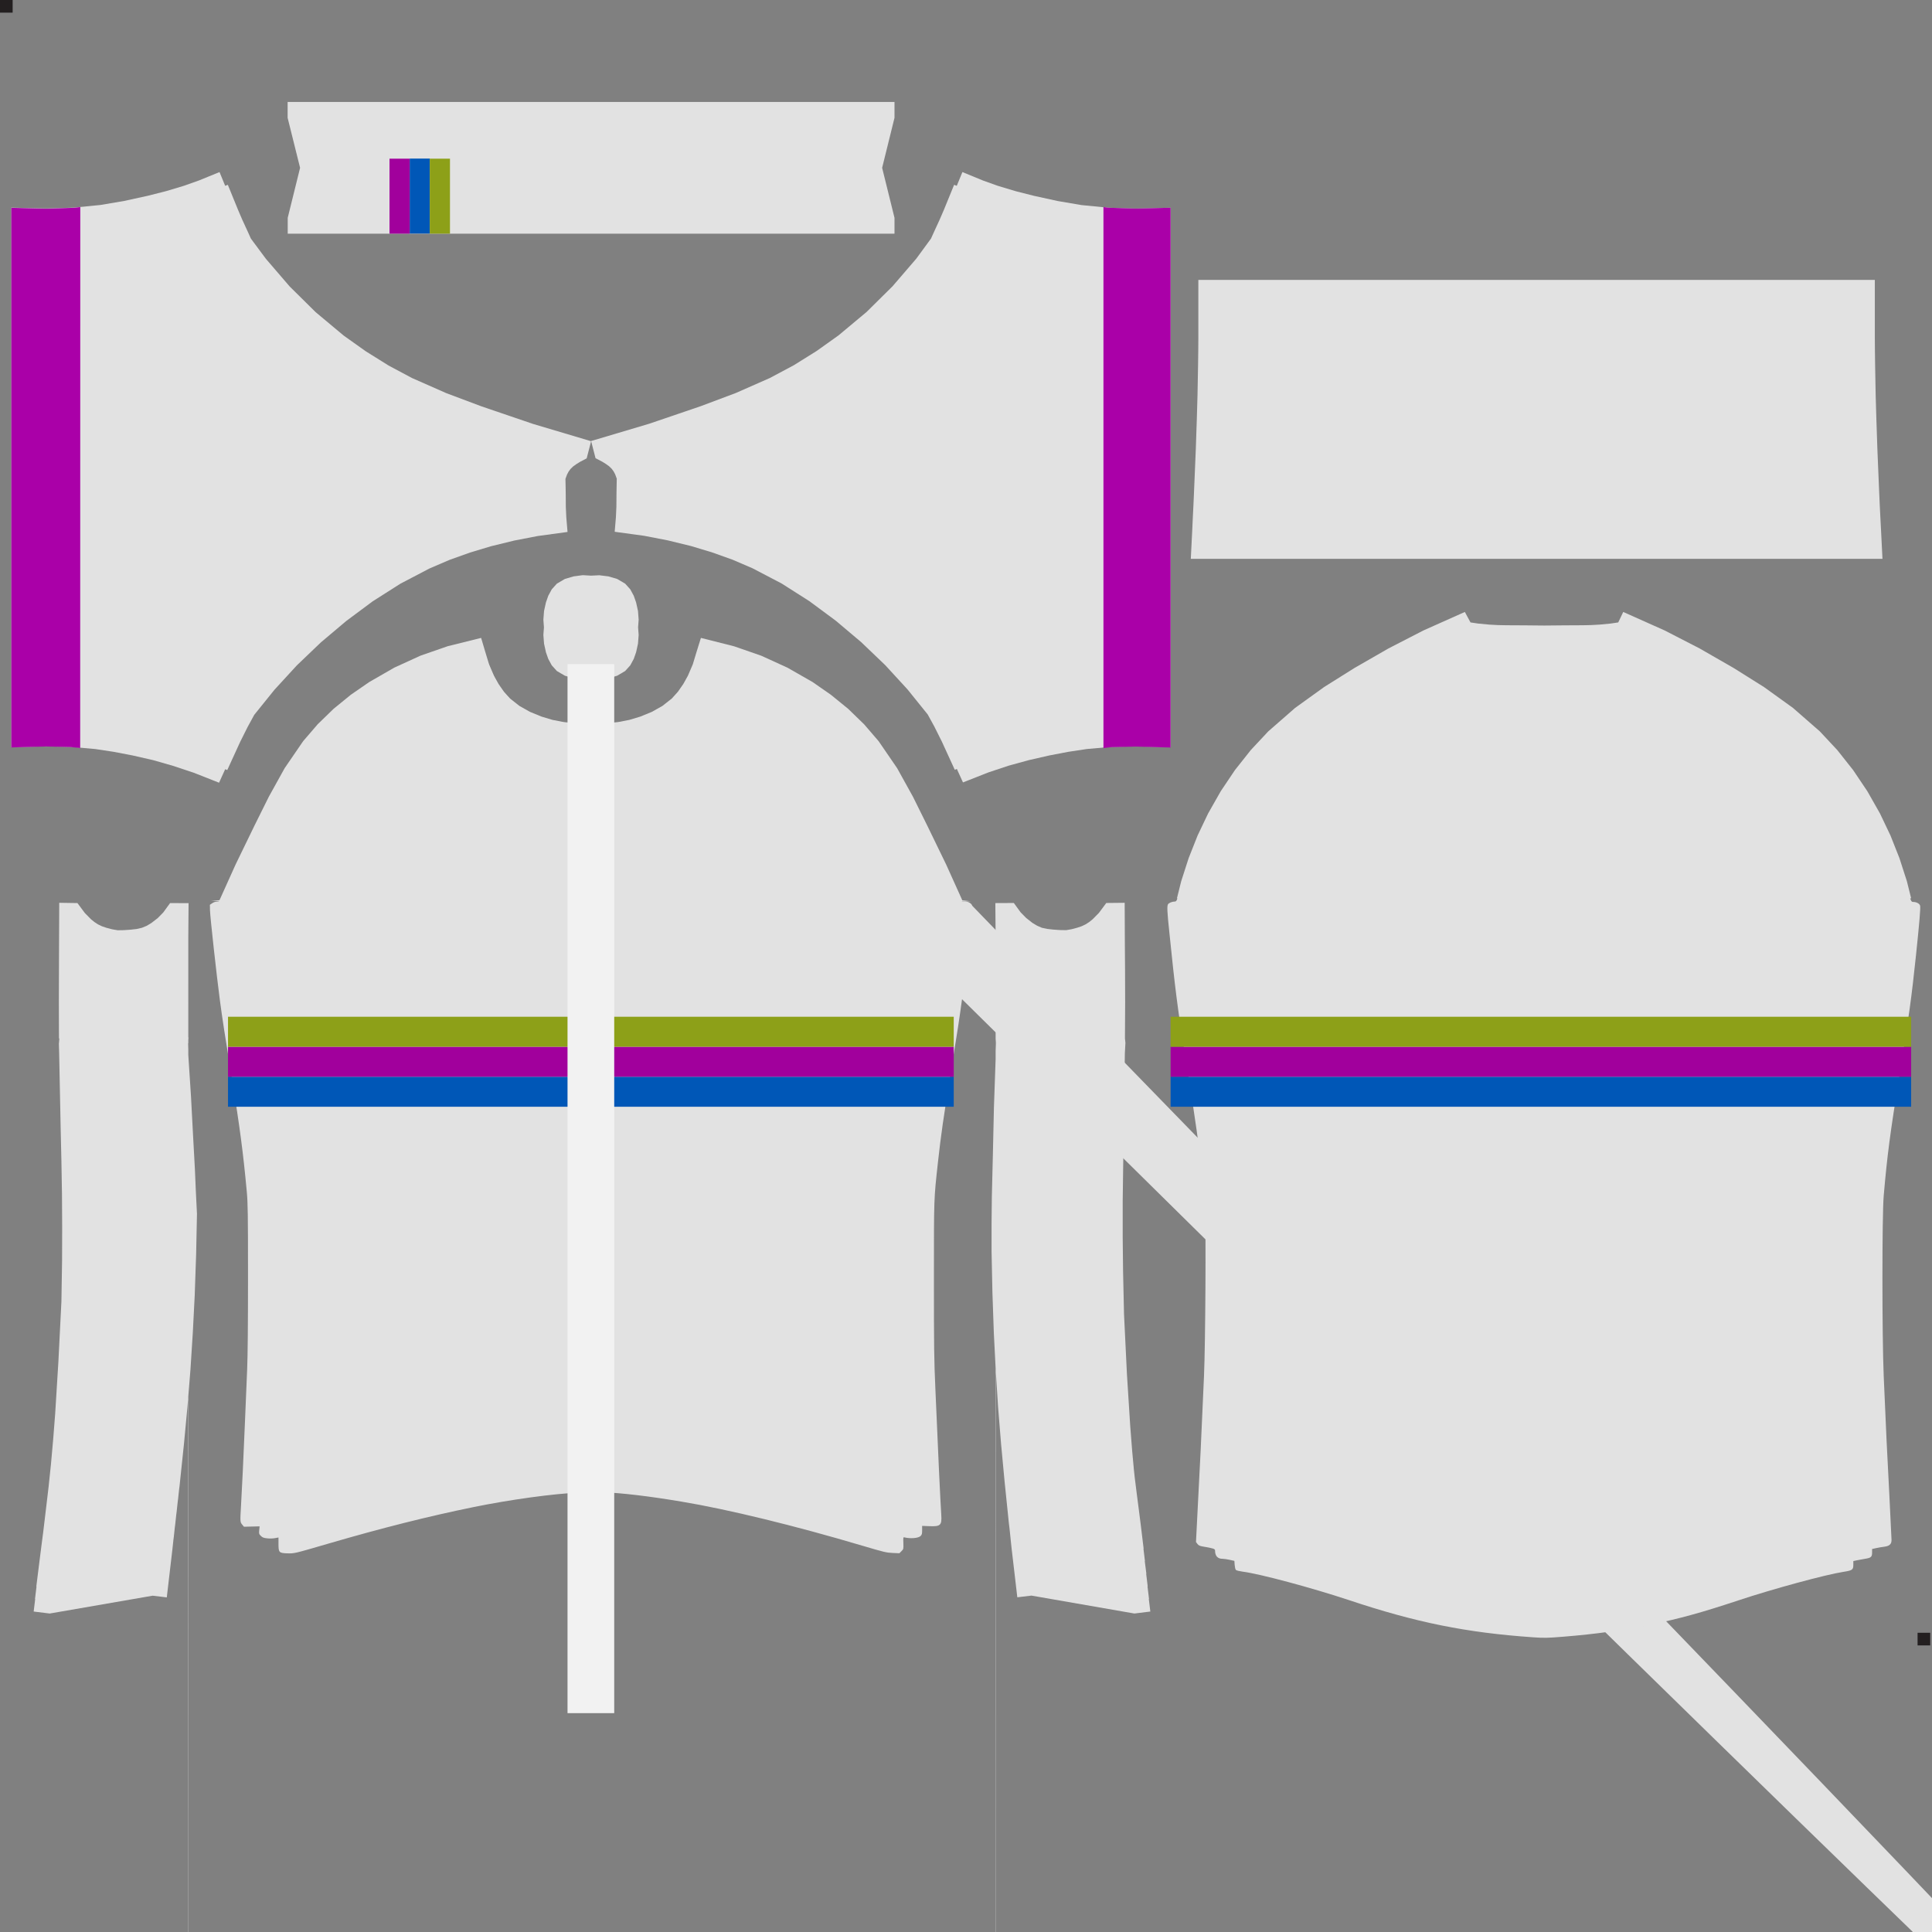 <?xml version="1.0" encoding="UTF-8"?>
<svg xmlns="http://www.w3.org/2000/svg" xmlns:xlink="http://www.w3.org/1999/xlink" width="1024px" height="1024px" viewBox="0 0 1024 1024" version="1.1">
<rect x="0" y="0" width="1024" height="1024" fill="#808080" stroke="none"/>
<g id="surface1">
<path style=" stroke:none;fill-rule:evenodd;fill:rgb(88.627%,88.627%,88.627%);fill-opacity:1;" d="M 372.148 339.898 C 371.648 340.25 370.852 342.051 369.75 345.5 C 367.352 352.801 366.449 355.148 364.699 358.648 C 359.75 368.602 352.898 374.852 342.25 379.148 C 334.449 382.25 326.051 383.75 315.949 383.75 C 312.398 383.75 312.199 383.801 311.25 384.699 L 310.25 385.648 L 310.25 788.75 L 311.051 789.648 C 311.852 790.551 311.852 790.551 319.301 790.898 C 330.051 791.352 343.602 792.949 361 795.852 C 385.75 799.949 421.602 808.699 457.398 819.352 C 468.551 822.648 469.75 822.949 473.102 823.102 L 476.699 823.25 L 477.801 822.148 C 478.898 821.051 478.898 821 478.801 817.852 C 478.699 815.148 478.75 814.699 479.199 814.801 C 482.449 815.648 486.75 815.301 487.949 814.102 C 488.648 813.398 488.75 812.898 488.75 811 L 488.75 808.75 L 492.5 808.898 C 498.5 809.148 499.25 808.449 498.898 802.949 C 498.398 795.5 497.199 769.75 495.801 736.898 C 495.051 720.199 495 714.051 495 677.801 C 495 634 494.949 635.949 497.148 615.852 C 498.699 601.801 500.051 592.301 504.051 567.75 C 507.602 545.949 508.602 539.148 509.898 529.602 C 2048.148 2048.898 515.551 481.25 515.301 480.051 C 515 478.852 513.102 477.75 511.352 477.75 L 509.898 477.75 L 507.449 472.352 C 498.5 452.5 483.5 422 478.301 413.148 C 469.301 397.852 462.801 389.148 453.199 379.949 C 442.648 369.801 430.602 361.301 416.801 354.301 C 404.352 348 394.648 344.398 380.051 340.75 C 373.852 339.199 373.25 339.148 372.148 339.898 M 251.352 339.648 C 248.051 340.199 238 342.949 232.352 344.898 C 210.551 352.25 190.898 363.648 175.051 378.25 C 163.398 388.949 153.801 402.25 143.5 421.898 C 138.051 432.301 126.801 455.398 121.051 467.949 C 118.699 473.102 116.551 477.449 116.301 477.602 C 116.051 477.75 115.352 477.898 114.75 477.898 C 114.148 477.898 113.102 478.25 112.449 478.75 L 111.25 479.551 L 111.301 482.551 C 111.398 486.102 114.801 517 116.551 530.199 C 117.852 540 119.148 548.449 122.949 571.801 C 127.102 597.5 128.898 610.949 130.801 631.602 C 131.352 637.75 131.449 642.75 131.449 676.699 C 131.449 702.199 131.301 718.449 131 725.699 C 130.75 731.648 130.199 744.051 129.852 753.199 C 129.051 772.449 128.25 789.801 127.75 797.949 C 127.25 806.449 127.25 806.75 128.352 808.051 L 129.301 809.199 L 133.449 809.102 L 137.602 809 L 137.398 811 C 137.199 812.898 137.301 813.102 138.25 814.051 C 139.102 814.898 139.699 815.148 141.602 815.352 C 142.852 815.5 144.699 815.449 145.75 815.25 L 147.602 814.898 L 147.602 818.199 C 147.602 822.852 147.852 823.148 152.25 823.301 C 156.051 823.398 155.699 823.5 174.199 818.102 C 202.148 809.949 226.898 803.699 251.148 798.75 C 270.301 794.852 293.352 791.648 307.102 791.102 C 313.301 790.852 314.25 790.75 315.102 790.102 L 316.051 789.398 L 316.051 385.398 L 315.102 384.648 C 314.25 384.051 313.352 383.898 308 383.648 C 298.102 383.199 292.75 382.25 286.199 379.852 C 271 374.25 263.449 365.75 257.551 347.852 C 254.75 339.102 254.699 339.051 251.352 339.648 "/>
<path style=" stroke:none;fill-rule:evenodd;fill:rgb(88.627%,88.627%,88.627%);fill-opacity:1;" d="M 769.301 328.148 C 747.199 337.75 722.75 351.102 702.5 364.648 C 674.449 383.398 656.352 402.75 641.801 429.648 C 635.199 441.898 628.449 459.148 625.148 472.148 C 623.852 477.352 623.602 477.852 622.5 477.852 C 621.199 477.852 619.449 478.602 619.051 479.301 C 618.5 480.352 618.602 483.102 619.801 494.398 C 622.648 522.648 624.301 535.5 627.801 557.398 C 635.5 605.301 637 617.199 638.648 641.898 C 639.25 650.949 638.898 712.301 638.148 729.25 C 636.551 765.301 636.25 772.602 634.5 805.5 L 633.898 817.301 L 634.648 818.301 C 635.199 819.051 635.852 819.352 637.102 819.602 C 643 820.602 644 820.898 644 821.75 C 644 824.699 645.352 826.199 648 826.199 C 648.75 826.199 650.449 826.449 651.801 826.75 L 654.25 827.301 L 654.398 829.449 C 654.5 830.648 654.75 831.801 655.051 832.102 C 655.352 832.398 656.852 832.75 658.602 833 C 667.5 834.102 695.25 841.551 714.852 848.051 C 750.648 860 777.25 865.352 812.602 867.801 C 818.602 868.199 819.898 868.199 829.051 867.449 C 845.648 866.102 860.148 864.102 874.449 861.148 C 890.148 857.949 901.898 854.699 921.352 848.25 C 939.352 842.25 967.648 834.551 977.102 833.102 C 981.852 832.352 982.301 832 982.301 829.301 L 982.301 827.398 L 984.148 827 C 985.199 826.801 987.148 826.449 988.5 826.199 C 991.699 825.699 992.25 825.199 992.25 822.852 L 992.25 821 L 994.301 820.551 C 995.398 820.301 997.352 819.949 998.648 819.801 C 1001.449 819.449 1002.551 818.449 1002.551 816.25 C 1002.551 815.449 1002 804.352 1001.352 791.5 C 1000.148 769 999.75 760.551 998.398 729.148 C 997.5 707.699 997.5 644.449 998.398 633.852 C 1000.301 612.102 1001.648 601.551 1007.051 568.199 C 1011.699 539.352 1013.25 527.949 1015.5 506.449 C 1017.301 489.25 1018 481.199 1017.699 480.051 C 1017.449 478.949 1015.75 478.051 1014.102 478.051 C 1012.949 478.051 1012.801 477.699 1011.301 472 C 1005.75 450.949 996.551 430.699 984.5 413 C 976.199 400.801 966 389.648 954.102 379.699 C 933.801 362.699 897.699 341.398 866.5 328 C 861.199 325.75 860.648 325.75 859.199 328.051 C 858.648 328.898 858.102 329.852 857.898 330.148 C 857.648 330.602 856.301 330.898 852.75 331.301 C 848.602 331.852 844.148 331.898 818.648 331.898 C 796.801 331.898 788.352 331.801 785.449 331.449 C 778.5 330.648 778.949 330.801 778 328.898 C 777.102 327.148 775.949 326.102 775 326.102 C 774.699 325.949 772.102 326.949 769.301 328.148 "/>
<path style=" stroke:none;fill-rule:evenodd;fill:rgb(88.627%,88.627%,88.627%);fill-opacity:1;" d="M 510.102 91.199 L 507.102 98.5 L 505.699 97.949 L 500.25 111.301 L 498 116.5 L 495.352 122.25 L 493.449 126.449 L 485.648 137.102 L 473.051 151.75 L 459.301 165.352 L 444.449 177.75 L 432.801 186.051 L 420.699 193.602 L 408.148 200.301 L 390 208.301 L 371.352 215.301 L 344.051 224.602 L 313.301 233.75 L 315.648 242.852 L 319.102 244.648 L 321.051 245.852 L 322.801 247.102 L 324.199 248.449 L 325.199 249.801 L 326.051 251.398 L 326.898 253.699 L 326.801 258.602 L 326.75 261.898 L 326.699 268.602 L 326.449 274.051 L 325.801 281.852 L 341.5 284 L 353.898 286.398 L 366.199 289.398 L 377.352 292.75 L 388.25 296.648 L 398.852 301.199 L 414.25 309.25 L 428.949 318.602 L 443 329 L 456.449 340.352 L 469.148 352.5 L 481 365.398 L 491.602 378.551 L 491.801 378.852 L 495.25 385.148 L 499.199 393.051 L 506.051 408 L 507.148 407.551 L 510.398 414.699 L 523.852 409.398 L 534.5 405.852 L 545.25 402.898 L 556.199 400.398 L 566.102 398.5 L 576 397 L 588.949 395.852 L 601.949 395.551 L 620.449 396.051 L 620.449 110.102 L 601.949 110.551 L 587.551 110.102 L 573.25 108.699 L 560.602 106.551 L 548.051 103.801 L 538.398 101.352 L 528.898 98.5 L 521.051 95.699 Z M 510.102 91.199 "/>
<path style=" stroke:none;fill-rule:evenodd;fill:rgb(88.627%,88.627%,88.627%);fill-opacity:1;" d="M 116.352 91.199 L 105.449 95.648 L 97.551 98.449 L 88.051 101.301 L 78.398 103.75 L 65.852 106.5 L 53.199 108.648 L 38.898 110.051 L 24.5 110.5 L 6 110.051 L 6 396.051 L 24.5 395.551 L 37.5 395.852 L 50.449 397 L 60.352 398.5 L 70.25 400.398 L 81.199 402.898 L 92 406 L 102.648 409.551 L 116.102 414.852 L 119.352 407.699 L 120.449 408.148 L 127.301 393.199 L 131.25 385.301 L 134.699 379 L 134.898 378.699 L 145.5 365.551 L 157.352 352.648 L 170.051 340.5 L 183.5 329.148 L 197.551 318.699 L 212.25 309.352 L 227.648 301.301 L 238.25 296.75 L 249.148 292.852 L 260.301 289.5 L 272.602 286.5 L 285 284.102 L 300.801 281.949 L 300.148 274.148 L 299.898 268.699 L 299.852 262 L 299.801 258.75 L 299.699 253.801 L 300.551 251.5 L 301.398 249.898 L 302.398 248.551 L 303.801 247.199 L 305.551 245.949 L 307.5 244.75 L 310.949 242.949 L 313.301 233.852 L 282.551 224.699 L 255.25 215.398 L 236.602 208.398 L 218.449 200.398 L 205.898 193.699 L 193.801 186.148 L 182.148 177.852 L 167.301 165.449 L 153.551 151.852 L 140.949 137.199 L 133 126.5 L 131.102 122.301 L 128.449 116.551 L 126.199 111.301 L 120.75 97.949 L 119.352 98.5 Z M 116.352 91.199 "/>
<path style=" stroke:none;fill-rule:evenodd;fill:rgb(88.627%,88.627%,88.627%);fill-opacity:1;" d="M 152.449 54.051 L 152.449 62.449 L 159.051 88.949 L 152.5 115.449 L 152.5 123.852 L 474.102 123.852 L 474.102 115.449 L 467.551 88.949 L 474.102 62.449 L 474.102 54.051 Z M 308.852 304.852 L 304 305.5 L 299.398 306.852 L 295.148 309.352 L 292.449 312.352 L 290.602 315.75 L 289.352 319.301 L 288.352 323.852 L 288 328.449 L 288.301 332.5 L 288 336.551 L 288.352 341.148 L 289.352 345.699 L 290.602 349.25 L 292.449 352.648 L 295.148 355.648 L 299.398 358.148 L 304 359.5 L 308.852 360.102 L 313.25 359.898 L 317.648 360.102 L 322.5 359.5 L 327.102 358.148 L 331.352 355.648 L 334.051 352.648 L 335.898 349.25 L 337.148 345.699 L 338.148 341.148 L 338.5 336.551 L 338.199 332.5 L 338.5 328.449 L 338.148 323.852 L 337.148 319.301 L 335.898 315.75 L 334.051 312.352 L 331.352 309.352 L 327.102 306.852 L 322.5 305.5 L 317.648 304.898 L 313.25 305.102 Z M 308.852 304.852 "/>
<path style=" stroke:none;fill-rule:nonzero;fill:rgb(0%,34.118%,71.765%);fill-opacity:1;" d="M 217.148 84.051 L 227.852 84.051 L 227.852 123.801 L 217.148 123.801 Z M 217.148 84.051 "/>
<path style=" stroke:none;fill-rule:nonzero;fill:rgb(63.137%,0%,61.176%);fill-opacity:1;" d="M 206.449 84.102 L 217.148 84.102 L 217.148 123.852 L 206.449 123.852 Z M 206.449 84.102 "/>
<path style=" stroke:none;fill-rule:nonzero;fill:rgb(55.294%,62.745%,9.412%);fill-opacity:1;" d="M 227.801 84.102 L 238.5 84.102 L 238.5 123.852 L 227.801 123.852 Z M 227.801 84.102 "/>
<path style=" stroke:none;fill-rule:evenodd;fill:rgb(88.627%,88.627%,88.627%);fill-opacity:1;" d="M 940.801 296.199 L 631.148 296.199 L 631.949 280.25 L 632.25 273.602 L 632.551 267.648 L 632.852 260.801 L 633.801 238.051 L 634.352 221.648 L 634.699 209.648 L 635 193.551 L 635.102 185.852 L 635.148 179.148 L 635.148 148.352 L 993.699 148.352 L 993.699 179.148 L 993.75 185.852 L 993.852 193.551 L 994.148 209.648 L 994.5 221.648 L 995.051 238.051 L 996 260.801 L 996.301 267.648 L 996.602 273.602 L 996.949 280.25 L 997.75 296.199 Z M 940.801 296.199 "/>
<path style=" stroke:none;fill-rule:evenodd;fill:rgb(88.627%,88.627%,88.627%);fill-opacity:1;" d="M 776.398 324.352 L 754.449 334.148 L 735.898 343.699 L 717.801 354.102 L 701.801 364.148 L 686.449 375.199 L 672.199 387.648 L 662.949 397.551 L 654.551 408.148 L 647 419.398 L 640.301 431.199 L 634.75 442.852 L 630 454.852 L 626.051 467.102 L 623.801 476.148 L 1012.949 476.148 L 1010.699 467.102 L 1006.75 454.852 L 1002 442.852 L 996.449 431.199 L 989.75 419.398 L 982.199 408.148 L 973.801 397.551 L 964.551 387.648 L 950.301 375.199 L 934.949 364.148 L 918.949 354.102 L 900.852 343.699 L 882.301 334.148 L 860.352 324.352 L 857.699 329.898 L 853.648 330.5 L 847.852 331.051 L 843.25 331.301 L 838.648 331.398 L 828.801 331.449 L 818.551 331.551 L 808.301 331.449 L 798.449 331.398 L 793.852 331.301 L 789.25 331.051 L 783.449 330.5 L 779.398 329.898 Z M 255 338.102 L 237.301 342.5 L 222.898 347.5 L 209 353.852 L 195.699 361.5 L 186 368.199 L 176.852 375.648 L 168.398 383.852 L 160.699 392.801 L 150.898 407.102 L 142.5 422.25 L 134.852 437.648 L 124.898 458.148 L 116.352 477.102 L 111.75 477.602 L 308.5 477.602 L 308.5 383.301 L 304.648 383.301 L 298.699 382.699 L 292.801 381.551 L 287 379.801 L 280.898 377.301 L 275.301 374.148 L 270.352 370.25 L 267.102 366.648 L 264.25 362.551 L 261.801 358.148 L 259.199 352.102 L 257.25 345.648 Z M 371.5 338.102 L 369.148 345.648 L 367.199 352.102 L 364.602 358.148 L 362.148 362.551 L 359.301 366.648 L 356.051 370.25 L 351.102 374.148 L 345.5 377.301 L 339.398 379.801 L 333.602 381.551 L 327.699 382.699 L 321.75 383.301 L 317.898 383.301 L 317.898 477.699 L 514.648 477.699 L 510.051 477.199 L 501.5 458.25 L 491.551 437.75 L 483.898 422.301 L 475.5 407.148 L 465.699 392.852 L 458 383.898 L 449.551 375.699 L 440.398 368.25 L 430.699 361.5 L 417.398 353.898 L 403.5 347.551 L 389.102 342.551 Z M 371.5 338.102 "/>
<path style=" stroke:none;fill-rule:evenodd;fill:rgb(66.667%,0%,65.882%);fill-opacity:1;" d="M 42.551 109.75 L 38.898 110.148 L 24.5 110.602 L 6 110.148 L 6 396.148 L 24.5 395.648 L 37.5 395.949 L 42.5 396.449 Z M 584.852 109.75 L 584.852 396.5 L 588.949 396 L 601.949 395.699 L 620.449 396.199 L 620.449 110.102 L 601.949 110.551 L 587.551 110.102 Z M 584.852 109.75 "/>
<path style=" stroke:none;fill-rule:evenodd;fill:rgb(13.725%,12.157%,12.549%);fill-opacity:1;" d="M 0 0 L 0 6.699 L 6.699 6.699 L 6.699 0 Z M 1016.352 865.398 L 1016.352 872.102 L 1023.051 872.102 L 1023.051 865.398 Z M 1016.352 865.398 "/>
<path style=" stroke:none;fill-rule:nonzero;fill:rgb(88.627%,88.627%,88.627%);fill-opacity:1;" d="M 608.898 847.5 L 609 847.449 L 608.199 840.801 L 608.301 840.801 L 607.5 834.148 L 607.602 834.148 L 606.75 827.449 L 606.852 827.449 L 606.051 820.801 L 606.148 820.801 L 604.648 808.398 L 603.551 799.75 L 602.602 792.449 L 601.398 782.852 L 601 779.102 L 600.102 769.352 L 599.051 755.949 L 597.301 728.352 L 595.75 696.449 L 595.25 673.699 L 595.051 655.301 L 595.051 636.852 L 595.301 618.398 L 595.602 599.949 L 596.199 558.25 L 596.5 552.75 L 596.25 550.352 L 596.352 531.352 L 596.301 514.301 L 596.199 500.352 L 596.102 478.5 L 586.352 478.602 L 582.449 483.852 L 579.148 487.199 L 577.352 488.648 L 575.449 489.898 L 573.352 490.898 L 571 491.699 L 568 492.5 L 565.102 493 L 561.801 492.949 L 558.25 492.699 L 555.102 492.352 L 552.25 491.75 L 549.699 490.648 L 547.199 489.148 L 543.898 486.551 L 540.949 483.551 L 537.352 478.602 L 527.551 478.648 L 527.699 496.801 L 527.801 2048.852 L 527.852 531.852 L 527.801 549.898 L 528 552.75 L 526.801 587.051 L 526.25 611.699 L 525.699 634.25 L 525.551 648.75 L 525.551 663.25 L 526 684.898 L 526.75 706.5 L 527.75 726.102 L 529 745.699 L 530.602 765.449 L 532.449 785.199 L 534.75 807.602 L 535 809.551 L 535.5 814.25 L 535.699 816.25 L 536.199 820.949 L 539.199 846.602 L 546.699 845.699 L 601.25 855.199 L 609.699 854.148 Z M 608.898 847.5 "/>
<path style=" stroke:none;fill-rule:nonzero;fill:rgb(88.627%,88.627%,88.627%);fill-opacity:1;" d="M 103.801 631.398 L 103.301 619.648 L 102.301 601.398 L 101.25 581.449 L 99.699 557.602 L 99.551 553.051 L 99.699 552.699 L 99.898 549.898 L 99.699 549.852 L 99.648 540.25 L 99.648 531.852 L 99.699 2048.852 L 99.801 496.801 L 99.949 478.699 L 90.148 478.648 L 86.551 483.602 L 83.602 486.602 L 80.25 489.199 L 77.75 490.699 L 75.199 491.75 L 72.352 492.398 L 69.199 492.75 L 65.648 493 L 62.352 493.051 L 59.449 492.551 L 56.398 491.75 L 54.051 490.949 L 51.949 489.949 L 50.051 488.699 L 48.25 487.25 L 44.949 483.898 L 41.051 478.648 L 31.398 478.5 L 31.301 500.352 L 31.25 514.352 L 31.199 531.352 L 31.25 550.352 L 31.449 550.449 L 31.25 552.801 C 31.25 552.801 31.301 552.852 31.352 552.949 L 31.199 552.852 L 31.352 558.25 L 32.148 597.949 L 32.551 615.5 L 32.852 633.051 L 32.949 650.602 L 32.898 668.148 L 32.551 689.801 L 30.949 721.699 L 29.25 749.25 L 28.199 762.699 L 27 776.148 L 25.75 788.102 L 24 802.852 L 22.852 812.449 L 21.898 819.75 L 20.801 828.449 L 19.25 840.852 L 19.352 840.852 L 18.551 847.5 L 18.648 847.5 L 17.852 854.148 L 26.352 855.199 L 80.898 845.75 L 88.398 846.648 L 91.398 821 L 91.898 816.301 L 92.148 814.352 L 92.648 809.648 L 92.898 807.699 L 93.398 803 L 93.648 801.051 L 94.148 796.352 L 94.398 794.398 L 94.898 789.699 L 95.148 787.75 L 97.5 765.352 L 99.352 745.602 L 100.949 725.852 L 102.199 706.25 L 103.199 686.648 L 103.949 665.051 L 104.398 643.352 Z M 103.801 631.398 "/>
<path style=" stroke:none;fill-rule:nonzero;fill:rgb(0%,34.118%,71.765%);fill-opacity:1;" d="M 120.852 570.699 L 310.25 570.699 L 310.25 586.602 L 120.852 586.602 Z M 120.852 570.699 "/>
<path style=" stroke:none;fill-rule:nonzero;fill:rgb(0%,34.118%,71.765%);fill-opacity:1;" d="M 316.102 570.699 L 505.5 570.699 L 505.5 586.602 L 316.102 586.602 Z M 316.102 570.699 "/>
<path style=" stroke:none;fill-rule:nonzero;fill:rgb(63.137%,0%,61.176%);fill-opacity:1;" d="M 120.852 554.801 L 310.25 554.801 L 310.25 570.699 L 120.852 570.699 Z M 120.852 554.801 "/>
<path style=" stroke:none;fill-rule:nonzero;fill:rgb(63.137%,0%,61.176%);fill-opacity:1;" d="M 316.102 554.801 L 505.5 554.801 L 505.5 570.699 L 316.102 570.699 Z M 316.102 554.801 "/>
<path style=" stroke:none;fill-rule:nonzero;fill:rgb(55.294%,62.745%,9.412%);fill-opacity:1;" d="M 120.852 538.898 L 310.25 538.898 L 310.25 554.801 L 120.852 554.801 Z M 120.852 538.898 "/>
<path style=" stroke:none;fill-rule:nonzero;fill:rgb(55.294%,62.745%,9.412%);fill-opacity:1;" d="M 316.102 538.898 L 505.5 538.898 L 505.5 554.801 L 316.102 554.801 Z M 316.102 538.898 "/>
<path style=" stroke:none;fill-rule:nonzero;fill:rgb(0%,34.118%,71.765%);fill-opacity:1;" d="M 620.449 570.699 L 1012.949 570.699 L 1012.949 586.602 L 620.449 586.602 Z M 620.449 570.699 "/>
<path style=" stroke:none;fill-rule:nonzero;fill:rgb(63.137%,0%,61.176%);fill-opacity:1;" d="M 620.449 554.801 L 1012.949 554.801 L 1012.949 570.699 L 620.449 570.699 Z M 620.449 554.801 "/>
<path style=" stroke:none;fill-rule:nonzero;fill:rgb(55.294%,62.745%,9.412%);fill-opacity:1;" d="M 620.449 538.898 L 1012.949 538.898 L 1012.949 554.801 L 620.449 554.801 Z M 620.449 538.898 "/>
<path style=" stroke:none;fill-rule:evenodd;fill:rgb(94.902%,94.902%,94.902%);fill-opacity:1;" d="M 300.801 352 L 325.551 352 L 325.551 908 L 300.801 908 Z M 300.801 352 "/>
</g>
</svg>
